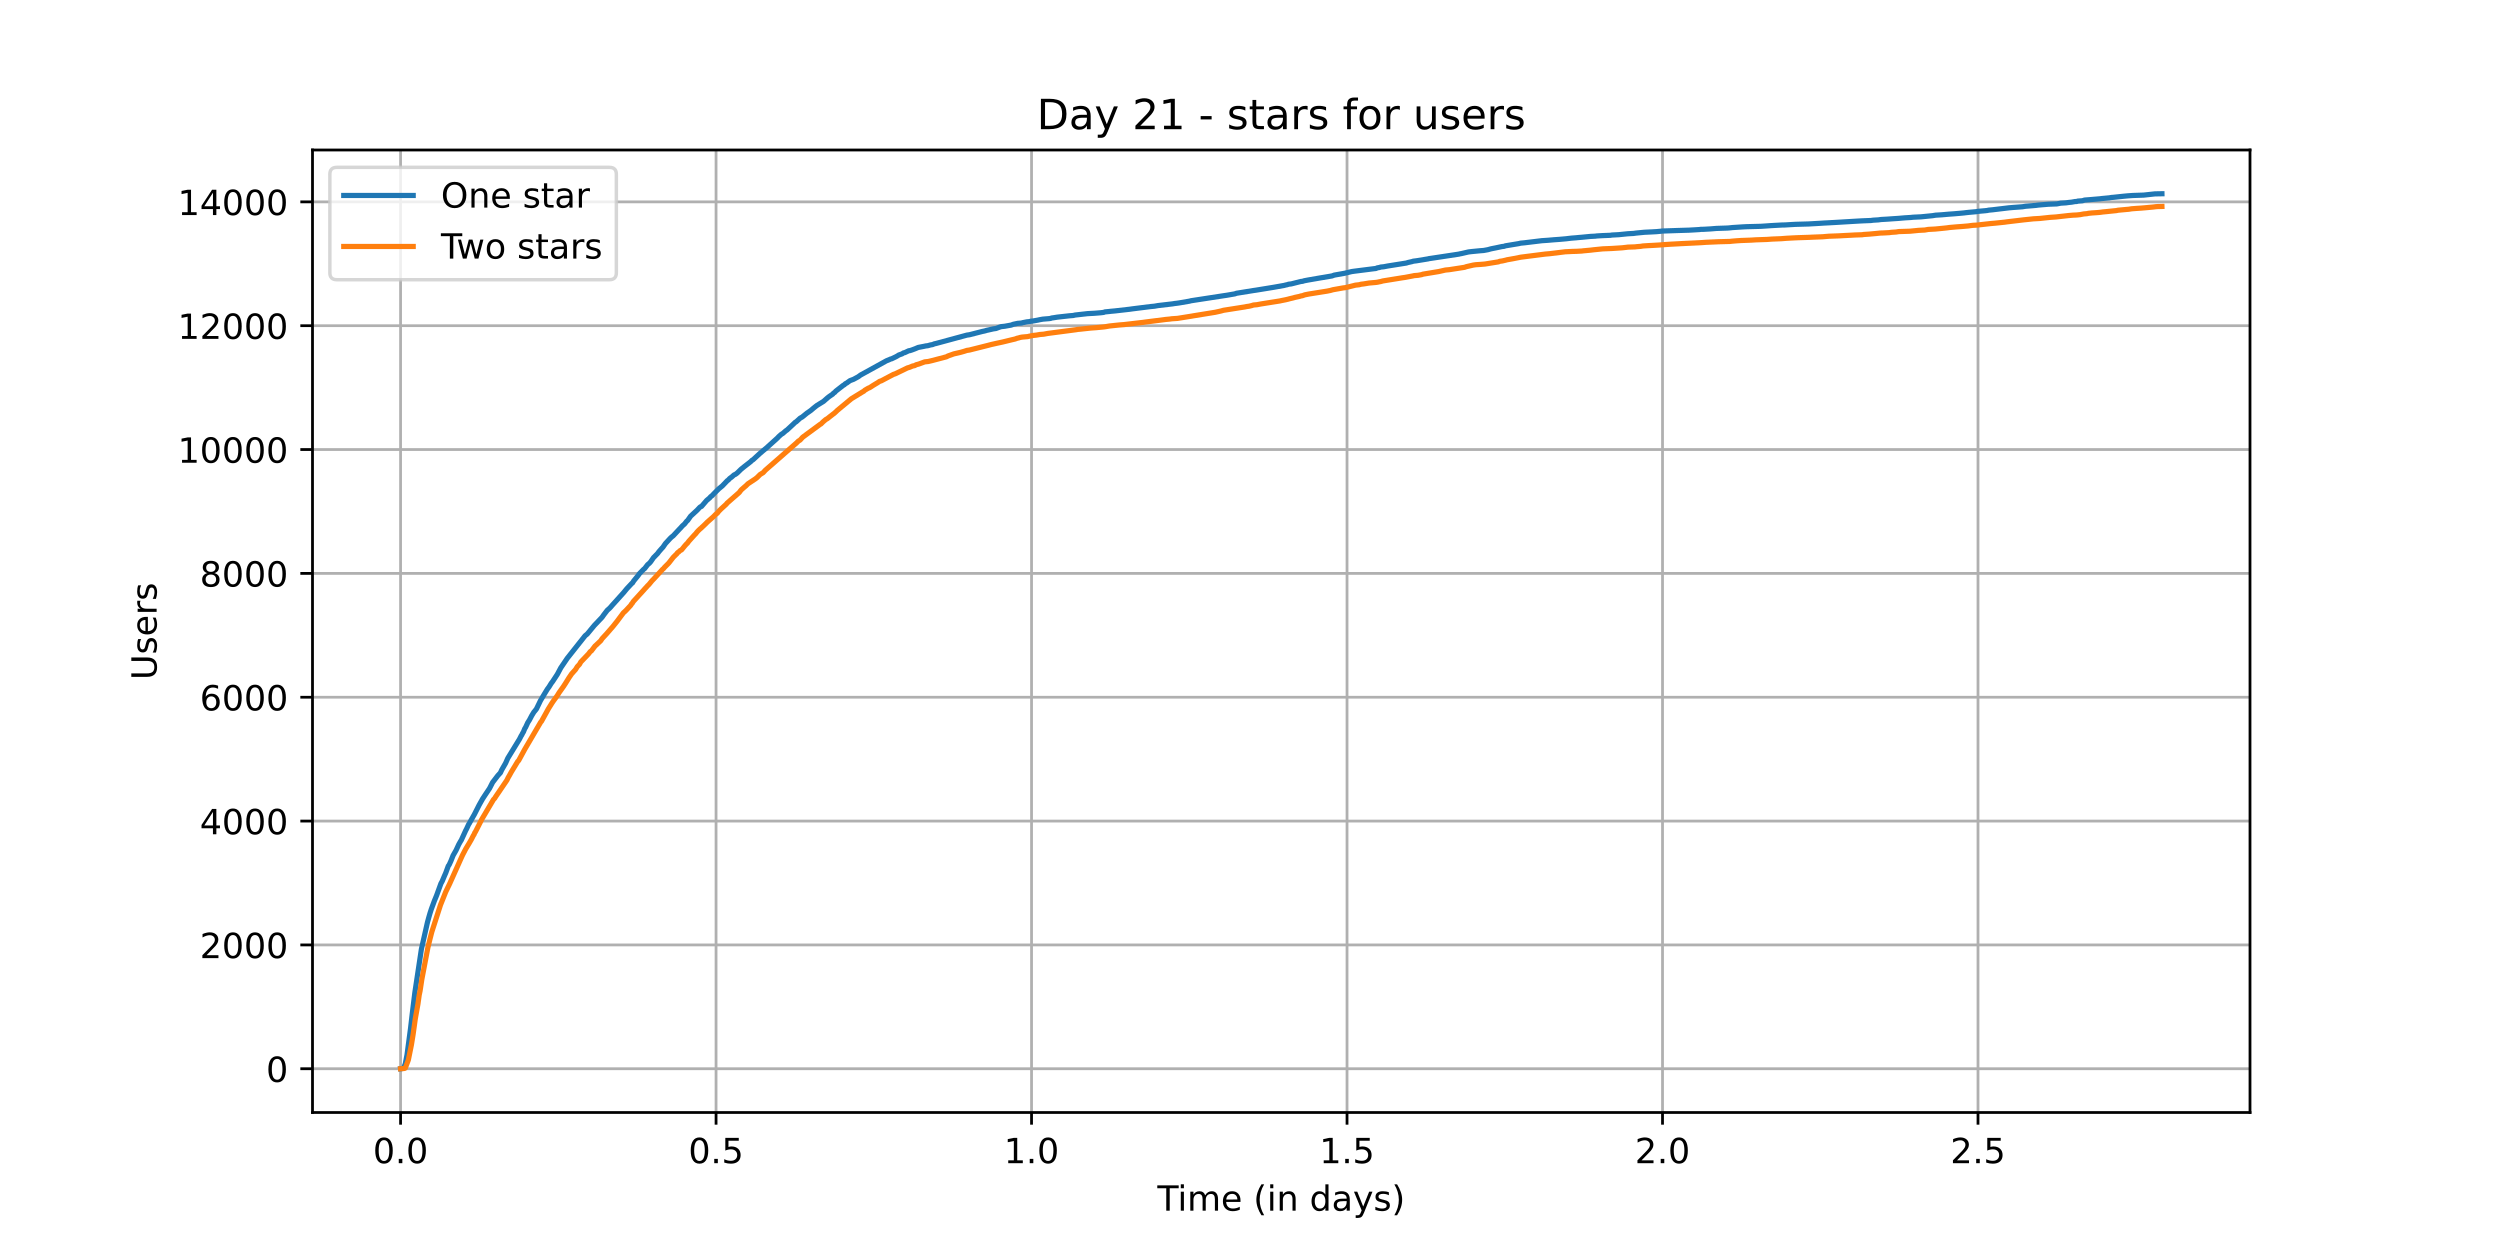 <?xml version="1.0" encoding="utf-8" standalone="no"?>
<!DOCTYPE svg PUBLIC "-//W3C//DTD SVG 1.1//EN"
  "http://www.w3.org/Graphics/SVG/1.1/DTD/svg11.dtd">
<!-- Created with matplotlib (https://matplotlib.org/) -->
<svg height="360pt" version="1.1" viewBox="0 0 720 360" width="720pt" xmlns="http://www.w3.org/2000/svg" xmlns:xlink="http://www.w3.org/1999/xlink">
 <defs>
  <style type="text/css">*{stroke-linecap:butt;stroke-linejoin:round;}</style>
 </defs>
 <g id="figure_1">
  <g id="patch_1">
   <path d="M 0 360 
L 720 360 
L 720 0 
L 0 0 
z
" style="fill:#ffffff;"/>
  </g>
  <g id="axes_1">
   <g id="patch_2">
    <path d="M 90 320.4 
L 648 320.4 
L 648 43.2 
L 90 43.2 
z
" style="fill:#ffffff;"/>
   </g>
   <g id="matplotlib.axis_1">
    <g id="xtick_1">
     <g id="line2d_1">
      <path clip-path="url(#p813bfe66e1)" d="M 115.364 320.4 
L 115.364 43.2 
" style="fill:none;stroke:#b0b0b0;stroke-linecap:square;stroke-width:0.8;"/>
     </g>
     <g id="line2d_2">
      <defs>
       <path d="M 0 0 
L 0 3.5 
" id="m7d9cbad17b" style="stroke:#000000;stroke-width:0.8;"/>
      </defs>
      <g>
       <use style="stroke:#000000;stroke-width:0.8;" x="115.364" xlink:href="#m7d9cbad17b" y="320.4"/>
      </g>
     </g>
     <g id="text_1">
      <!-- 0.0 -->
      <g transform="translate(107.412 334.998)scale(0.1 -0.1)">
       <defs>
        <path d="M 31.781 66.406 
Q 24.172 66.406 20.328 58.906 
Q 16.5 51.422 16.5 36.375 
Q 16.5 21.391 20.328 13.891 
Q 24.172 6.391 31.781 6.391 
Q 39.453 6.391 43.281 13.891 
Q 47.125 21.391 47.125 36.375 
Q 47.125 51.422 43.281 58.906 
Q 39.453 66.406 31.781 66.406 
z
M 31.781 74.219 
Q 44.047 74.219 50.516 64.516 
Q 56.984 54.828 56.984 36.375 
Q 56.984 17.969 50.516 8.266 
Q 44.047 -1.422 31.781 -1.422 
Q 19.531 -1.422 13.062 8.266 
Q 6.594 17.969 6.594 36.375 
Q 6.594 54.828 13.062 64.516 
Q 19.531 74.219 31.781 74.219 
z
" id="DejaVuSans-48"/>
        <path d="M 10.688 12.406 
L 21 12.406 
L 21 0 
L 10.688 0 
z
" id="DejaVuSans-46"/>
       </defs>
       <use xlink:href="#DejaVuSans-48"/>
       <use x="63.623" xlink:href="#DejaVuSans-46"/>
       <use x="95.41" xlink:href="#DejaVuSans-48"/>
      </g>
     </g>
    </g>
    <g id="xtick_2">
     <g id="line2d_3">
      <path clip-path="url(#p813bfe66e1)" d="M 206.224 320.4 
L 206.224 43.2 
" style="fill:none;stroke:#b0b0b0;stroke-linecap:square;stroke-width:0.8;"/>
     </g>
     <g id="line2d_4">
      <g>
       <use style="stroke:#000000;stroke-width:0.8;" x="206.224" xlink:href="#m7d9cbad17b" y="320.4"/>
      </g>
     </g>
     <g id="text_2">
      <!-- 0.5 -->
      <g transform="translate(198.272 334.998)scale(0.1 -0.1)">
       <defs>
        <path d="M 10.797 72.906 
L 49.516 72.906 
L 49.516 64.594 
L 19.828 64.594 
L 19.828 46.734 
Q 21.969 47.469 24.109 47.828 
Q 26.266 48.188 28.422 48.188 
Q 40.625 48.188 47.75 41.5 
Q 54.891 34.812 54.891 23.391 
Q 54.891 11.625 47.562 5.094 
Q 40.234 -1.422 26.906 -1.422 
Q 22.312 -1.422 17.547 -0.641 
Q 12.797 0.141 7.719 1.703 
L 7.719 11.625 
Q 12.109 9.234 16.797 8.062 
Q 21.484 6.891 26.703 6.891 
Q 35.156 6.891 40.078 11.328 
Q 45.016 15.766 45.016 23.391 
Q 45.016 31 40.078 35.438 
Q 35.156 39.891 26.703 39.891 
Q 22.75 39.891 18.812 39.016 
Q 14.891 38.141 10.797 36.281 
z
" id="DejaVuSans-53"/>
       </defs>
       <use xlink:href="#DejaVuSans-48"/>
       <use x="63.623" xlink:href="#DejaVuSans-46"/>
       <use x="95.41" xlink:href="#DejaVuSans-53"/>
      </g>
     </g>
    </g>
    <g id="xtick_3">
     <g id="line2d_5">
      <path clip-path="url(#p813bfe66e1)" d="M 297.084 320.4 
L 297.084 43.2 
" style="fill:none;stroke:#b0b0b0;stroke-linecap:square;stroke-width:0.8;"/>
     </g>
     <g id="line2d_6">
      <g>
       <use style="stroke:#000000;stroke-width:0.8;" x="297.084" xlink:href="#m7d9cbad17b" y="320.4"/>
      </g>
     </g>
     <g id="text_3">
      <!-- 1.0 -->
      <g transform="translate(289.132 334.998)scale(0.1 -0.1)">
       <defs>
        <path d="M 12.406 8.297 
L 28.516 8.297 
L 28.516 63.922 
L 10.984 60.406 
L 10.984 69.391 
L 28.422 72.906 
L 38.281 72.906 
L 38.281 8.297 
L 54.391 8.297 
L 54.391 0 
L 12.406 0 
z
" id="DejaVuSans-49"/>
       </defs>
       <use xlink:href="#DejaVuSans-49"/>
       <use x="63.623" xlink:href="#DejaVuSans-46"/>
       <use x="95.41" xlink:href="#DejaVuSans-48"/>
      </g>
     </g>
    </g>
    <g id="xtick_4">
     <g id="line2d_7">
      <path clip-path="url(#p813bfe66e1)" d="M 387.944 320.4 
L 387.944 43.2 
" style="fill:none;stroke:#b0b0b0;stroke-linecap:square;stroke-width:0.8;"/>
     </g>
     <g id="line2d_8">
      <g>
       <use style="stroke:#000000;stroke-width:0.8;" x="387.944" xlink:href="#m7d9cbad17b" y="320.4"/>
      </g>
     </g>
     <g id="text_4">
      <!-- 1.5 -->
      <g transform="translate(379.992 334.998)scale(0.1 -0.1)">
       <use xlink:href="#DejaVuSans-49"/>
       <use x="63.623" xlink:href="#DejaVuSans-46"/>
       <use x="95.41" xlink:href="#DejaVuSans-53"/>
      </g>
     </g>
    </g>
    <g id="xtick_5">
     <g id="line2d_9">
      <path clip-path="url(#p813bfe66e1)" d="M 478.804 320.4 
L 478.804 43.2 
" style="fill:none;stroke:#b0b0b0;stroke-linecap:square;stroke-width:0.8;"/>
     </g>
     <g id="line2d_10">
      <g>
       <use style="stroke:#000000;stroke-width:0.8;" x="478.804" xlink:href="#m7d9cbad17b" y="320.4"/>
      </g>
     </g>
     <g id="text_5">
      <!-- 2.0 -->
      <g transform="translate(470.852 334.998)scale(0.1 -0.1)">
       <defs>
        <path d="M 19.188 8.297 
L 53.609 8.297 
L 53.609 0 
L 7.328 0 
L 7.328 8.297 
Q 12.938 14.109 22.625 23.891 
Q 32.328 33.688 34.812 36.531 
Q 39.547 41.844 41.422 45.531 
Q 43.312 49.219 43.312 52.781 
Q 43.312 58.594 39.234 62.25 
Q 35.156 65.922 28.609 65.922 
Q 23.969 65.922 18.812 64.312 
Q 13.672 62.703 7.812 59.422 
L 7.812 69.391 
Q 13.766 71.781 18.938 73 
Q 24.125 74.219 28.422 74.219 
Q 39.75 74.219 46.484 68.547 
Q 53.219 62.891 53.219 53.422 
Q 53.219 48.922 51.531 44.891 
Q 49.859 40.875 45.406 35.406 
Q 44.188 33.984 37.641 27.219 
Q 31.109 20.453 19.188 8.297 
z
" id="DejaVuSans-50"/>
       </defs>
       <use xlink:href="#DejaVuSans-50"/>
       <use x="63.623" xlink:href="#DejaVuSans-46"/>
       <use x="95.41" xlink:href="#DejaVuSans-48"/>
      </g>
     </g>
    </g>
    <g id="xtick_6">
     <g id="line2d_11">
      <path clip-path="url(#p813bfe66e1)" d="M 569.664 320.4 
L 569.664 43.2 
" style="fill:none;stroke:#b0b0b0;stroke-linecap:square;stroke-width:0.8;"/>
     </g>
     <g id="line2d_12">
      <g>
       <use style="stroke:#000000;stroke-width:0.8;" x="569.664" xlink:href="#m7d9cbad17b" y="320.4"/>
      </g>
     </g>
     <g id="text_6">
      <!-- 2.5 -->
      <g transform="translate(561.713 334.998)scale(0.1 -0.1)">
       <use xlink:href="#DejaVuSans-50"/>
       <use x="63.623" xlink:href="#DejaVuSans-46"/>
       <use x="95.41" xlink:href="#DejaVuSans-53"/>
      </g>
     </g>
    </g>
    <g id="text_7">
     <!-- Time (in days) -->
     <g transform="translate(333.327 348.677)scale(0.1 -0.1)">
      <defs>
       <path d="M -0.297 72.906 
L 61.375 72.906 
L 61.375 64.594 
L 35.5 64.594 
L 35.5 0 
L 25.594 0 
L 25.594 64.594 
L -0.297 64.594 
z
" id="DejaVuSans-84"/>
       <path d="M 9.422 54.688 
L 18.406 54.688 
L 18.406 0 
L 9.422 0 
z
M 9.422 75.984 
L 18.406 75.984 
L 18.406 64.594 
L 9.422 64.594 
z
" id="DejaVuSans-105"/>
       <path d="M 52 44.188 
Q 55.375 50.25 60.062 53.125 
Q 64.75 56 71.094 56 
Q 79.641 56 84.281 50.016 
Q 88.922 44.047 88.922 33.016 
L 88.922 0 
L 79.891 0 
L 79.891 32.719 
Q 79.891 40.578 77.094 44.375 
Q 74.312 48.188 68.609 48.188 
Q 61.625 48.188 57.562 43.547 
Q 53.516 38.922 53.516 30.906 
L 53.516 0 
L 44.484 0 
L 44.484 32.719 
Q 44.484 40.625 41.703 44.406 
Q 38.922 48.188 33.109 48.188 
Q 26.219 48.188 22.156 43.531 
Q 18.109 38.875 18.109 30.906 
L 18.109 0 
L 9.078 0 
L 9.078 54.688 
L 18.109 54.688 
L 18.109 46.188 
Q 21.188 51.219 25.484 53.609 
Q 29.781 56 35.688 56 
Q 41.656 56 45.828 52.969 
Q 50 49.953 52 44.188 
z
" id="DejaVuSans-109"/>
       <path d="M 56.203 29.594 
L 56.203 25.203 
L 14.891 25.203 
Q 15.484 15.922 20.484 11.062 
Q 25.484 6.203 34.422 6.203 
Q 39.594 6.203 44.453 7.469 
Q 49.312 8.734 54.109 11.281 
L 54.109 2.781 
Q 49.266 0.734 44.188 -0.344 
Q 39.109 -1.422 33.891 -1.422 
Q 20.797 -1.422 13.156 6.188 
Q 5.516 13.812 5.516 26.812 
Q 5.516 40.234 12.766 48.109 
Q 20.016 56 32.328 56 
Q 43.359 56 49.781 48.891 
Q 56.203 41.797 56.203 29.594 
z
M 47.219 32.234 
Q 47.125 39.594 43.094 43.984 
Q 39.062 48.391 32.422 48.391 
Q 24.906 48.391 20.391 44.141 
Q 15.875 39.891 15.188 32.172 
z
" id="DejaVuSans-101"/>
       <path id="DejaVuSans-32"/>
       <path d="M 31 75.875 
Q 24.469 64.656 21.281 53.656 
Q 18.109 42.672 18.109 31.391 
Q 18.109 20.125 21.312 9.062 
Q 24.516 -2 31 -13.188 
L 23.188 -13.188 
Q 15.875 -1.703 12.234 9.375 
Q 8.594 20.453 8.594 31.391 
Q 8.594 42.281 12.203 53.312 
Q 15.828 64.359 23.188 75.875 
z
" id="DejaVuSans-40"/>
       <path d="M 54.891 33.016 
L 54.891 0 
L 45.906 0 
L 45.906 32.719 
Q 45.906 40.484 42.875 44.328 
Q 39.844 48.188 33.797 48.188 
Q 26.516 48.188 22.312 43.547 
Q 18.109 38.922 18.109 30.906 
L 18.109 0 
L 9.078 0 
L 9.078 54.688 
L 18.109 54.688 
L 18.109 46.188 
Q 21.344 51.125 25.703 53.562 
Q 30.078 56 35.797 56 
Q 45.219 56 50.047 50.172 
Q 54.891 44.344 54.891 33.016 
z
" id="DejaVuSans-110"/>
       <path d="M 45.406 46.391 
L 45.406 75.984 
L 54.391 75.984 
L 54.391 0 
L 45.406 0 
L 45.406 8.203 
Q 42.578 3.328 38.25 0.953 
Q 33.938 -1.422 27.875 -1.422 
Q 17.969 -1.422 11.734 6.484 
Q 5.516 14.406 5.516 27.297 
Q 5.516 40.188 11.734 48.094 
Q 17.969 56 27.875 56 
Q 33.938 56 38.25 53.625 
Q 42.578 51.266 45.406 46.391 
z
M 14.797 27.297 
Q 14.797 17.391 18.875 11.75 
Q 22.953 6.109 30.078 6.109 
Q 37.203 6.109 41.297 11.75 
Q 45.406 17.391 45.406 27.297 
Q 45.406 37.203 41.297 42.844 
Q 37.203 48.484 30.078 48.484 
Q 22.953 48.484 18.875 42.844 
Q 14.797 37.203 14.797 27.297 
z
" id="DejaVuSans-100"/>
       <path d="M 34.281 27.484 
Q 23.391 27.484 19.188 25 
Q 14.984 22.516 14.984 16.5 
Q 14.984 11.719 18.141 8.906 
Q 21.297 6.109 26.703 6.109 
Q 34.188 6.109 38.703 11.406 
Q 43.219 16.703 43.219 25.484 
L 43.219 27.484 
z
M 52.203 31.203 
L 52.203 0 
L 43.219 0 
L 43.219 8.297 
Q 40.141 3.328 35.547 0.953 
Q 30.953 -1.422 24.312 -1.422 
Q 15.922 -1.422 10.953 3.297 
Q 6 8.016 6 15.922 
Q 6 25.141 12.172 29.828 
Q 18.359 34.516 30.609 34.516 
L 43.219 34.516 
L 43.219 35.406 
Q 43.219 41.609 39.141 45 
Q 35.062 48.391 27.688 48.391 
Q 23 48.391 18.547 47.266 
Q 14.109 46.141 10.016 43.891 
L 10.016 52.203 
Q 14.938 54.109 19.578 55.047 
Q 24.219 56 28.609 56 
Q 40.484 56 46.344 49.844 
Q 52.203 43.703 52.203 31.203 
z
" id="DejaVuSans-97"/>
       <path d="M 32.172 -5.078 
Q 28.375 -14.844 24.75 -17.812 
Q 21.141 -20.797 15.094 -20.797 
L 7.906 -20.797 
L 7.906 -13.281 
L 13.188 -13.281 
Q 16.891 -13.281 18.938 -11.516 
Q 21 -9.766 23.484 -3.219 
L 25.094 0.875 
L 2.984 54.688 
L 12.5 54.688 
L 29.594 11.922 
L 46.688 54.688 
L 56.203 54.688 
z
" id="DejaVuSans-121"/>
       <path d="M 44.281 53.078 
L 44.281 44.578 
Q 40.484 46.531 36.375 47.5 
Q 32.281 48.484 27.875 48.484 
Q 21.188 48.484 17.844 46.438 
Q 14.5 44.391 14.5 40.281 
Q 14.5 37.156 16.891 35.375 
Q 19.281 33.594 26.516 31.984 
L 29.594 31.297 
Q 39.156 29.25 43.188 25.516 
Q 47.219 21.781 47.219 15.094 
Q 47.219 7.469 41.188 3.016 
Q 35.156 -1.422 24.609 -1.422 
Q 20.219 -1.422 15.453 -0.562 
Q 10.688 0.297 5.422 2 
L 5.422 11.281 
Q 10.406 8.688 15.234 7.391 
Q 20.062 6.109 24.812 6.109 
Q 31.156 6.109 34.562 8.281 
Q 37.984 10.453 37.984 14.406 
Q 37.984 18.062 35.516 20.016 
Q 33.062 21.969 24.703 23.781 
L 21.578 24.516 
Q 13.234 26.266 9.516 29.906 
Q 5.812 33.547 5.812 39.891 
Q 5.812 47.609 11.281 51.797 
Q 16.75 56 26.812 56 
Q 31.781 56 36.172 55.266 
Q 40.578 54.547 44.281 53.078 
z
" id="DejaVuSans-115"/>
       <path d="M 8.016 75.875 
L 15.828 75.875 
Q 23.141 64.359 26.781 53.312 
Q 30.422 42.281 30.422 31.391 
Q 30.422 20.453 26.781 9.375 
Q 23.141 -1.703 15.828 -13.188 
L 8.016 -13.188 
Q 14.5 -2 17.703 9.062 
Q 20.906 20.125 20.906 31.391 
Q 20.906 42.672 17.703 53.656 
Q 14.5 64.656 8.016 75.875 
z
" id="DejaVuSans-41"/>
      </defs>
      <use xlink:href="#DejaVuSans-84"/>
      <use x="57.959" xlink:href="#DejaVuSans-105"/>
      <use x="85.742" xlink:href="#DejaVuSans-109"/>
      <use x="183.154" xlink:href="#DejaVuSans-101"/>
      <use x="244.678" xlink:href="#DejaVuSans-32"/>
      <use x="276.465" xlink:href="#DejaVuSans-40"/>
      <use x="315.479" xlink:href="#DejaVuSans-105"/>
      <use x="343.262" xlink:href="#DejaVuSans-110"/>
      <use x="406.641" xlink:href="#DejaVuSans-32"/>
      <use x="438.428" xlink:href="#DejaVuSans-100"/>
      <use x="501.904" xlink:href="#DejaVuSans-97"/>
      <use x="563.184" xlink:href="#DejaVuSans-121"/>
      <use x="622.363" xlink:href="#DejaVuSans-115"/>
      <use x="674.463" xlink:href="#DejaVuSans-41"/>
     </g>
    </g>
   </g>
   <g id="matplotlib.axis_2">
    <g id="ytick_1">
     <g id="line2d_13">
      <path clip-path="url(#p813bfe66e1)" d="M 90 307.8 
L 648 307.8 
" style="fill:none;stroke:#b0b0b0;stroke-linecap:square;stroke-width:0.8;"/>
     </g>
     <g id="line2d_14">
      <defs>
       <path d="M 0 0 
L -3.5 0 
" id="m05b587ac7f" style="stroke:#000000;stroke-width:0.8;"/>
      </defs>
      <g>
       <use style="stroke:#000000;stroke-width:0.8;" x="90" xlink:href="#m05b587ac7f" y="307.8"/>
      </g>
     </g>
     <g id="text_8">
      <!-- 0 -->
      <g transform="translate(76.638 311.599)scale(0.1 -0.1)">
       <use xlink:href="#DejaVuSans-48"/>
      </g>
     </g>
    </g>
    <g id="ytick_2">
     <g id="line2d_15">
      <path clip-path="url(#p813bfe66e1)" d="M 90 272.134 
L 648 272.134 
" style="fill:none;stroke:#b0b0b0;stroke-linecap:square;stroke-width:0.8;"/>
     </g>
     <g id="line2d_16">
      <g>
       <use style="stroke:#000000;stroke-width:0.8;" x="90" xlink:href="#m05b587ac7f" y="272.134"/>
      </g>
     </g>
     <g id="text_9">
      <!-- 2000 -->
      <g transform="translate(57.55 275.933)scale(0.1 -0.1)">
       <use xlink:href="#DejaVuSans-50"/>
       <use x="63.623" xlink:href="#DejaVuSans-48"/>
       <use x="127.246" xlink:href="#DejaVuSans-48"/>
       <use x="190.869" xlink:href="#DejaVuSans-48"/>
      </g>
     </g>
    </g>
    <g id="ytick_3">
     <g id="line2d_17">
      <path clip-path="url(#p813bfe66e1)" d="M 90 236.467 
L 648 236.467 
" style="fill:none;stroke:#b0b0b0;stroke-linecap:square;stroke-width:0.8;"/>
     </g>
     <g id="line2d_18">
      <g>
       <use style="stroke:#000000;stroke-width:0.8;" x="90" xlink:href="#m05b587ac7f" y="236.467"/>
      </g>
     </g>
     <g id="text_10">
      <!-- 4000 -->
      <g transform="translate(57.55 240.267)scale(0.1 -0.1)">
       <defs>
        <path d="M 37.797 64.312 
L 12.891 25.391 
L 37.797 25.391 
z
M 35.203 72.906 
L 47.609 72.906 
L 47.609 25.391 
L 58.016 25.391 
L 58.016 17.188 
L 47.609 17.188 
L 47.609 0 
L 37.797 0 
L 37.797 17.188 
L 4.891 17.188 
L 4.891 26.703 
z
" id="DejaVuSans-52"/>
       </defs>
       <use xlink:href="#DejaVuSans-52"/>
       <use x="63.623" xlink:href="#DejaVuSans-48"/>
       <use x="127.246" xlink:href="#DejaVuSans-48"/>
       <use x="190.869" xlink:href="#DejaVuSans-48"/>
      </g>
     </g>
    </g>
    <g id="ytick_4">
     <g id="line2d_19">
      <path clip-path="url(#p813bfe66e1)" d="M 90 200.801 
L 648 200.801 
" style="fill:none;stroke:#b0b0b0;stroke-linecap:square;stroke-width:0.8;"/>
     </g>
     <g id="line2d_20">
      <g>
       <use style="stroke:#000000;stroke-width:0.8;" x="90" xlink:href="#m05b587ac7f" y="200.801"/>
      </g>
     </g>
     <g id="text_11">
      <!-- 6000 -->
      <g transform="translate(57.55 204.6)scale(0.1 -0.1)">
       <defs>
        <path d="M 33.016 40.375 
Q 26.375 40.375 22.484 35.828 
Q 18.609 31.297 18.609 23.391 
Q 18.609 15.531 22.484 10.953 
Q 26.375 6.391 33.016 6.391 
Q 39.656 6.391 43.531 10.953 
Q 47.406 15.531 47.406 23.391 
Q 47.406 31.297 43.531 35.828 
Q 39.656 40.375 33.016 40.375 
z
M 52.594 71.297 
L 52.594 62.312 
Q 48.875 64.062 45.094 64.984 
Q 41.312 65.922 37.594 65.922 
Q 27.828 65.922 22.672 59.328 
Q 17.531 52.734 16.797 39.406 
Q 19.672 43.656 24.016 45.922 
Q 28.375 48.188 33.594 48.188 
Q 44.578 48.188 50.953 41.516 
Q 57.328 34.859 57.328 23.391 
Q 57.328 12.156 50.688 5.359 
Q 44.047 -1.422 33.016 -1.422 
Q 20.359 -1.422 13.672 8.266 
Q 6.984 17.969 6.984 36.375 
Q 6.984 53.656 15.188 63.938 
Q 23.391 74.219 37.203 74.219 
Q 40.922 74.219 44.703 73.484 
Q 48.484 72.75 52.594 71.297 
z
" id="DejaVuSans-54"/>
       </defs>
       <use xlink:href="#DejaVuSans-54"/>
       <use x="63.623" xlink:href="#DejaVuSans-48"/>
       <use x="127.246" xlink:href="#DejaVuSans-48"/>
       <use x="190.869" xlink:href="#DejaVuSans-48"/>
      </g>
     </g>
    </g>
    <g id="ytick_5">
     <g id="line2d_21">
      <path clip-path="url(#p813bfe66e1)" d="M 90 165.135 
L 648 165.135 
" style="fill:none;stroke:#b0b0b0;stroke-linecap:square;stroke-width:0.8;"/>
     </g>
     <g id="line2d_22">
      <g>
       <use style="stroke:#000000;stroke-width:0.8;" x="90" xlink:href="#m05b587ac7f" y="165.135"/>
      </g>
     </g>
     <g id="text_12">
      <!-- 8000 -->
      <g transform="translate(57.55 168.934)scale(0.1 -0.1)">
       <defs>
        <path d="M 31.781 34.625 
Q 24.75 34.625 20.719 30.859 
Q 16.703 27.094 16.703 20.516 
Q 16.703 13.922 20.719 10.156 
Q 24.75 6.391 31.781 6.391 
Q 38.812 6.391 42.859 10.172 
Q 46.922 13.969 46.922 20.516 
Q 46.922 27.094 42.891 30.859 
Q 38.875 34.625 31.781 34.625 
z
M 21.922 38.812 
Q 15.578 40.375 12.031 44.719 
Q 8.5 49.078 8.5 55.328 
Q 8.5 64.062 14.719 69.141 
Q 20.953 74.219 31.781 74.219 
Q 42.672 74.219 48.875 69.141 
Q 55.078 64.062 55.078 55.328 
Q 55.078 49.078 51.531 44.719 
Q 48 40.375 41.703 38.812 
Q 48.828 37.156 52.797 32.312 
Q 56.781 27.484 56.781 20.516 
Q 56.781 9.906 50.312 4.234 
Q 43.844 -1.422 31.781 -1.422 
Q 19.734 -1.422 13.25 4.234 
Q 6.781 9.906 6.781 20.516 
Q 6.781 27.484 10.781 32.312 
Q 14.797 37.156 21.922 38.812 
z
M 18.312 54.391 
Q 18.312 48.734 21.844 45.562 
Q 25.391 42.391 31.781 42.391 
Q 38.141 42.391 41.719 45.562 
Q 45.312 48.734 45.312 54.391 
Q 45.312 60.062 41.719 63.234 
Q 38.141 66.406 31.781 66.406 
Q 25.391 66.406 21.844 63.234 
Q 18.312 60.062 18.312 54.391 
z
" id="DejaVuSans-56"/>
       </defs>
       <use xlink:href="#DejaVuSans-56"/>
       <use x="63.623" xlink:href="#DejaVuSans-48"/>
       <use x="127.246" xlink:href="#DejaVuSans-48"/>
       <use x="190.869" xlink:href="#DejaVuSans-48"/>
      </g>
     </g>
    </g>
    <g id="ytick_6">
     <g id="line2d_23">
      <path clip-path="url(#p813bfe66e1)" d="M 90 129.469 
L 648 129.469 
" style="fill:none;stroke:#b0b0b0;stroke-linecap:square;stroke-width:0.8;"/>
     </g>
     <g id="line2d_24">
      <g>
       <use style="stroke:#000000;stroke-width:0.8;" x="90" xlink:href="#m05b587ac7f" y="129.469"/>
      </g>
     </g>
     <g id="text_13">
      <!-- 10000 -->
      <g transform="translate(51.188 133.268)scale(0.1 -0.1)">
       <use xlink:href="#DejaVuSans-49"/>
       <use x="63.623" xlink:href="#DejaVuSans-48"/>
       <use x="127.246" xlink:href="#DejaVuSans-48"/>
       <use x="190.869" xlink:href="#DejaVuSans-48"/>
       <use x="254.492" xlink:href="#DejaVuSans-48"/>
      </g>
     </g>
    </g>
    <g id="ytick_7">
     <g id="line2d_25">
      <path clip-path="url(#p813bfe66e1)" d="M 90 93.802 
L 648 93.802 
" style="fill:none;stroke:#b0b0b0;stroke-linecap:square;stroke-width:0.8;"/>
     </g>
     <g id="line2d_26">
      <g>
       <use style="stroke:#000000;stroke-width:0.8;" x="90" xlink:href="#m05b587ac7f" y="93.802"/>
      </g>
     </g>
     <g id="text_14">
      <!-- 12000 -->
      <g transform="translate(51.188 97.602)scale(0.1 -0.1)">
       <use xlink:href="#DejaVuSans-49"/>
       <use x="63.623" xlink:href="#DejaVuSans-50"/>
       <use x="127.246" xlink:href="#DejaVuSans-48"/>
       <use x="190.869" xlink:href="#DejaVuSans-48"/>
       <use x="254.492" xlink:href="#DejaVuSans-48"/>
      </g>
     </g>
    </g>
    <g id="ytick_8">
     <g id="line2d_27">
      <path clip-path="url(#p813bfe66e1)" d="M 90 58.136 
L 648 58.136 
" style="fill:none;stroke:#b0b0b0;stroke-linecap:square;stroke-width:0.8;"/>
     </g>
     <g id="line2d_28">
      <g>
       <use style="stroke:#000000;stroke-width:0.8;" x="90" xlink:href="#m05b587ac7f" y="58.136"/>
      </g>
     </g>
     <g id="text_15">
      <!-- 14000 -->
      <g transform="translate(51.188 61.935)scale(0.1 -0.1)">
       <use xlink:href="#DejaVuSans-49"/>
       <use x="63.623" xlink:href="#DejaVuSans-52"/>
       <use x="127.246" xlink:href="#DejaVuSans-48"/>
       <use x="190.869" xlink:href="#DejaVuSans-48"/>
       <use x="254.492" xlink:href="#DejaVuSans-48"/>
      </g>
     </g>
    </g>
    <g id="text_16">
     <!-- Users -->
     <g transform="translate(45.108 195.801)rotate(-90)scale(0.1 -0.1)">
      <defs>
       <path d="M 8.688 72.906 
L 18.609 72.906 
L 18.609 28.609 
Q 18.609 16.891 22.844 11.734 
Q 27.094 6.594 36.625 6.594 
Q 46.094 6.594 50.344 11.734 
Q 54.594 16.891 54.594 28.609 
L 54.594 72.906 
L 64.5 72.906 
L 64.5 27.391 
Q 64.5 13.141 57.438 5.859 
Q 50.391 -1.422 36.625 -1.422 
Q 22.797 -1.422 15.734 5.859 
Q 8.688 13.141 8.688 27.391 
z
" id="DejaVuSans-85"/>
       <path d="M 41.109 46.297 
Q 39.594 47.172 37.812 47.578 
Q 36.031 48 33.891 48 
Q 26.266 48 22.188 43.047 
Q 18.109 38.094 18.109 28.812 
L 18.109 0 
L 9.078 0 
L 9.078 54.688 
L 18.109 54.688 
L 18.109 46.188 
Q 20.953 51.172 25.484 53.578 
Q 30.031 56 36.531 56 
Q 37.453 56 38.578 55.875 
Q 39.703 55.766 41.062 55.516 
z
" id="DejaVuSans-114"/>
      </defs>
      <use xlink:href="#DejaVuSans-85"/>
      <use x="73.193" xlink:href="#DejaVuSans-115"/>
      <use x="125.293" xlink:href="#DejaVuSans-101"/>
      <use x="186.816" xlink:href="#DejaVuSans-114"/>
      <use x="227.93" xlink:href="#DejaVuSans-115"/>
     </g>
    </g>
   </g>
   <g id="line2d_29">
    <path clip-path="url(#p813bfe66e1)" d="M 115.364 307.8 
L 116.104 307.711 
L 116.228 307.64 
L 116.729 306.373 
L 117.229 303.752 
L 118.23 296.244 
L 118.731 291.946 
L 119.48 285.865 
L 121.358 273.382 
L 123.108 265.625 
L 123.484 264.251 
L 123.859 262.95 
L 124.235 261.791 
L 125.11 259.419 
L 125.735 257.903 
L 126.986 254.461 
L 127.361 253.766 
L 127.985 252.285 
L 128.362 251.429 
L 129.11 249.396 
L 129.361 249.058 
L 129.861 247.97 
L 130.486 246.383 
L 131.363 244.849 
L 132.112 243.226 
L 132.612 242.335 
L 132.863 241.942 
L 134.114 239.196 
L 134.364 238.732 
L 134.989 237.377 
L 135.113 237.234 
L 135.49 236.539 
L 136.615 234.559 
L 137.99 231.849 
L 138.991 230.065 
L 139.74 228.924 
L 140.992 227.052 
L 141.867 225.34 
L 143.368 223.378 
L 144.117 222.558 
L 144.494 221.737 
L 145.619 219.776 
L 146.243 218.367 
L 149.619 212.856 
L 150.12 211.876 
L 150.246 211.715 
L 150.496 211.198 
L 150.746 210.788 
L 151.121 209.86 
L 151.371 209.468 
L 151.996 208.113 
L 152.496 207.328 
L 153.121 206.133 
L 153.748 205.099 
L 154.122 204.653 
L 154.497 204.172 
L 155.382 202.353 
L 155.632 201.818 
L 156.257 200.766 
L 156.884 199.713 
L 157.635 198.483 
L 158.133 197.805 
L 158.76 196.789 
L 159.134 196.307 
L 160.51 194.203 
L 161.511 192.33 
L 163.387 189.566 
L 168.515 183.093 
L 169.141 182.576 
L 171.142 180.15 
L 173.392 177.779 
L 173.893 177.065 
L 174.894 175.763 
L 175.518 175.211 
L 175.893 174.818 
L 176.269 174.373 
L 179.645 170.628 
L 180.019 170.164 
L 180.52 169.558 
L 182.02 167.953 
L 182.146 167.899 
L 182.52 167.293 
L 183.772 165.759 
L 184.146 165.224 
L 185.397 163.94 
L 185.646 163.762 
L 186.523 162.62 
L 187.021 162.21 
L 187.398 161.782 
L 188.273 160.516 
L 188.397 160.427 
L 188.647 160.159 
L 189.398 159.393 
L 189.772 158.876 
L 190.649 157.877 
L 190.899 157.627 
L 191.648 156.539 
L 193.024 155.041 
L 193.4 154.685 
L 193.899 154.292 
L 194.776 153.347 
L 195.026 153.08 
L 195.775 152.277 
L 196.025 152.028 
L 196.526 151.457 
L 197.15 150.904 
L 197.777 150.102 
L 198.027 149.905 
L 198.902 148.657 
L 200.778 146.927 
L 201.527 146.125 
L 201.777 145.929 
L 202.028 145.857 
L 203.529 144.11 
L 204.404 143.379 
L 204.655 143.058 
L 205.029 142.79 
L 205.656 142.13 
L 206.03 141.756 
L 207.031 140.757 
L 208.03 139.937 
L 209.532 138.367 
L 209.656 138.332 
L 210.157 137.797 
L 210.784 137.333 
L 211.408 136.78 
L 211.783 136.62 
L 212.159 136.352 
L 212.409 136.138 
L 213.408 135.157 
L 214.283 134.444 
L 215.911 133.178 
L 216.286 132.875 
L 216.536 132.607 
L 216.91 132.375 
L 218.786 130.646 
L 219.413 130.111 
L 219.788 129.79 
L 220.288 129.38 
L 220.913 128.862 
L 221.289 128.506 
L 223.916 126.134 
L 224.291 125.724 
L 225.041 125.064 
L 225.418 124.85 
L 225.792 124.529 
L 226.293 124.083 
L 226.669 123.833 
L 228.545 122.086 
L 229.046 121.604 
L 229.296 121.479 
L 230.422 120.445 
L 231.048 120.088 
L 232.424 118.965 
L 232.8 118.715 
L 233.551 118.18 
L 234.3 117.538 
L 234.55 117.342 
L 234.927 117.039 
L 235.301 116.754 
L 237.179 115.594 
L 238.307 114.596 
L 238.805 114.204 
L 239.556 113.686 
L 239.806 113.526 
L 240.056 113.223 
L 240.433 112.991 
L 240.683 112.67 
L 241.184 112.278 
L 242.81 111.011 
L 243.184 110.797 
L 243.434 110.53 
L 243.935 110.262 
L 244.185 110.066 
L 244.562 109.799 
L 244.812 109.62 
L 245.811 109.246 
L 246.438 108.907 
L 247.189 108.497 
L 247.813 108.033 
L 255.32 103.896 
L 256.197 103.539 
L 256.445 103.414 
L 256.821 103.325 
L 258.073 102.719 
L 258.573 102.434 
L 258.824 102.255 
L 259.823 101.899 
L 260.199 101.631 
L 260.574 101.56 
L 261.699 101.025 
L 262.075 100.971 
L 262.576 100.811 
L 263.575 100.436 
L 264.452 100.062 
L 266.202 99.723 
L 266.578 99.634 
L 267.203 99.563 
L 267.954 99.349 
L 268.579 99.242 
L 269.079 99.028 
L 269.58 98.921 
L 278.464 96.513 
L 279.213 96.406 
L 282.965 95.443 
L 283.339 95.372 
L 283.84 95.247 
L 284.09 95.158 
L 284.591 95.051 
L 286.092 94.712 
L 286.841 94.605 
L 287.842 94.23 
L 288.343 94.07 
L 289.344 93.963 
L 291.22 93.624 
L 291.845 93.392 
L 293.096 93.125 
L 294.221 93.036 
L 294.472 92.946 
L 295.721 92.697 
L 296.472 92.625 
L 296.846 92.518 
L 297.471 92.447 
L 298.098 92.34 
L 298.973 92.18 
L 299.347 92.09 
L 300.348 91.912 
L 302.098 91.769 
L 302.599 91.698 
L 302.849 91.591 
L 303.6 91.484 
L 304.475 91.341 
L 307.977 90.949 
L 309.102 90.86 
L 309.602 90.735 
L 313.23 90.325 
L 315.231 90.218 
L 316.98 90.075 
L 317.858 89.968 
L 318.232 89.826 
L 319.357 89.719 
L 319.982 89.647 
L 320.983 89.558 
L 321.608 89.487 
L 325.36 89.059 
L 326.111 88.952 
L 331.362 88.292 
L 332.488 88.185 
L 333.489 88.007 
L 337.74 87.507 
L 338.24 87.418 
L 338.865 87.347 
L 339.616 87.24 
L 342.617 86.723 
L 342.993 86.616 
L 352.496 85.153 
L 353.247 85.046 
L 355.621 84.636 
L 356.122 84.458 
L 360.873 83.691 
L 361.624 83.584 
L 366.001 82.871 
L 366.876 82.728 
L 369.877 82.193 
L 370.254 82.086 
L 370.628 82.015 
L 371.128 81.854 
L 371.879 81.765 
L 374.63 81.07 
L 375.131 81.016 
L 375.632 80.856 
L 376.757 80.642 
L 380.259 80.035 
L 381.134 79.893 
L 383.634 79.465 
L 384.261 79.233 
L 387.265 78.698 
L 389.265 78.216 
L 390.016 78.109 
L 395.768 77.378 
L 396.269 77.325 
L 396.645 77.146 
L 397.27 77.039 
L 397.644 76.914 
L 398.521 76.825 
L 399.646 76.611 
L 405.024 75.755 
L 405.525 75.595 
L 406.652 75.345 
L 407.027 75.22 
L 407.902 75.113 
L 411.279 74.56 
L 411.53 74.489 
L 412.281 74.382 
L 420.161 73.187 
L 420.412 73.116 
L 420.912 73.027 
L 422.915 72.563 
L 423.792 72.456 
L 426.168 72.224 
L 427.293 72.135 
L 428.168 71.975 
L 428.545 71.903 
L 429.296 71.689 
L 429.796 71.582 
L 430.797 71.386 
L 431.298 71.279 
L 432.547 71.012 
L 433.174 70.94 
L 433.549 70.798 
L 437.427 70.156 
L 437.927 70.031 
L 439.053 69.924 
L 444.056 69.318 
L 445.684 69.211 
L 447.56 69.05 
L 449.06 68.943 
L 451.062 68.765 
L 451.937 68.658 
L 452.564 68.586 
L 453.939 68.479 
L 454.44 68.426 
L 455.691 68.319 
L 458.068 68.087 
L 459.444 68.016 
L 459.82 67.962 
L 460.319 67.927 
L 461.57 67.855 
L 463.82 67.766 
L 464.197 67.695 
L 466.197 67.588 
L 468.824 67.32 
L 470.448 67.231 
L 471.199 67.124 
L 473.575 66.892 
L 475.826 66.785 
L 477.077 66.714 
L 478.202 66.607 
L 478.827 66.536 
L 481.955 66.429 
L 482.954 66.393 
L 486.456 66.286 
L 487.707 66.215 
L 489.457 66.108 
L 489.831 66.054 
L 490.708 66.036 
L 492.582 65.929 
L 494.334 65.787 
L 497.46 65.68 
L 497.96 65.644 
L 498.961 65.537 
L 500.337 65.448 
L 501.963 65.341 
L 503.088 65.287 
L 507.091 65.18 
L 508.466 65.091 
L 509.966 64.984 
L 511.217 64.913 
L 513.217 64.806 
L 514.092 64.788 
L 515.844 64.681 
L 517.094 64.61 
L 520.846 64.503 
L 522.097 64.431 
L 523.973 64.324 
L 525.349 64.235 
L 527.099 64.146 
L 527.601 64.11 
L 528.07 64.092 
L 535.23 63.664 
L 536.584 63.593 
L 538.835 63.504 
L 539.459 63.415 
L 540.961 63.326 
L 541.712 63.219 
L 543.586 63.112 
L 545.088 63.005 
L 546.714 62.898 
L 548.59 62.737 
L 550.339 62.63 
L 550.964 62.559 
L 553.215 62.452 
L 555.715 62.202 
L 556.59 62.113 
L 557.467 61.97 
L 559.217 61.863 
L 561.217 61.685 
L 562.719 61.578 
L 564.595 61.417 
L 565.721 61.31 
L 566.095 61.257 
L 567.096 61.15 
L 569.096 60.972 
L 569.721 60.865 
L 571.723 60.686 
L 572.348 60.615 
L 572.722 60.526 
L 573.847 60.419 
L 578.601 59.848 
L 579.85 59.741 
L 581.352 59.634 
L 582.477 59.545 
L 583.352 59.402 
L 585.104 59.26 
L 586.355 59.153 
L 586.98 59.063 
L 588.232 58.956 
L 589.984 58.814 
L 592.36 58.725 
L 593.485 58.511 
L 594.987 58.421 
L 595.738 58.314 
L 596.613 58.225 
L 597.614 58.047 
L 598.115 58.029 
L 598.365 57.922 
L 599.74 57.815 
L 600.367 57.619 
L 601.743 57.512 
L 603.619 57.351 
L 604.87 57.244 
L 605.245 57.191 
L 607.497 56.977 
L 608.122 56.87 
L 608.622 56.834 
L 611.628 56.513 
L 612.753 56.406 
L 614.255 56.299 
L 617.382 56.192 
L 620.634 55.836 
L 622.636 55.8 
L 622.636 55.8 
" style="fill:none;stroke:#1f77b4;stroke-linecap:square;stroke-width:1.5;"/>
   </g>
   <g id="line2d_30">
    <path clip-path="url(#p813bfe66e1)" d="M 115.364 307.8 
L 116.478 307.711 
L 116.729 307.586 
L 117.604 305.268 
L 118.481 300.934 
L 118.979 297.867 
L 119.606 293.391 
L 120.357 289.2 
L 120.733 286.543 
L 120.984 285.348 
L 121.484 282.067 
L 123.234 272.883 
L 123.859 270.333 
L 124.359 268.389 
L 126.86 260.631 
L 128.362 256.869 
L 129.487 254.55 
L 132.989 246.739 
L 133.239 246.204 
L 134.114 244.528 
L 134.615 243.69 
L 135.113 242.87 
L 135.74 241.782 
L 136.365 240.551 
L 136.489 240.426 
L 136.739 239.802 
L 136.865 239.66 
L 137.239 238.946 
L 138.741 235.986 
L 142.117 230.279 
L 142.491 229.887 
L 142.742 229.459 
L 145.993 224.68 
L 146.368 223.913 
L 146.744 223.271 
L 147.245 222.361 
L 149.121 219.276 
L 149.369 219.044 
L 151.121 215.817 
L 155.759 207.917 
L 155.883 207.845 
L 157.384 205.135 
L 157.883 204.225 
L 158.884 202.62 
L 159.258 202.05 
L 160.51 200.32 
L 161.01 199.499 
L 162.26 197.734 
L 162.886 196.771 
L 163.885 195.166 
L 164.638 194.06 
L 165.764 192.812 
L 166.264 191.992 
L 166.889 191.332 
L 167.265 190.654 
L 169.516 188.3 
L 170.016 187.623 
L 170.267 187.516 
L 171.392 186.035 
L 171.766 185.714 
L 172.017 185.465 
L 173.018 184.52 
L 173.392 183.949 
L 174.768 182.451 
L 176.019 181.006 
L 176.518 180.436 
L 177.769 178.866 
L 179.519 176.512 
L 180.27 175.817 
L 181.645 174.337 
L 181.896 173.909 
L 182.02 173.838 
L 182.396 173.231 
L 185.271 170.075 
L 185.522 169.789 
L 185.772 169.504 
L 186.146 169.112 
L 186.523 168.684 
L 186.897 168.327 
L 187.772 167.257 
L 188.397 166.615 
L 190.899 163.887 
L 191.024 163.833 
L 191.398 163.369 
L 192.399 162.371 
L 192.649 162.103 
L 193.899 160.498 
L 194.776 159.624 
L 194.9 159.535 
L 195.15 159.143 
L 195.4 159.018 
L 195.901 158.537 
L 196.275 158.376 
L 197.277 157.146 
L 197.777 156.593 
L 197.901 156.522 
L 198.402 155.844 
L 199.527 154.596 
L 200.028 154.043 
L 200.402 153.668 
L 200.652 153.329 
L 201.029 152.901 
L 201.777 152.188 
L 201.904 152.135 
L 202.154 151.849 
L 202.404 151.635 
L 203.279 150.797 
L 203.654 150.405 
L 205.029 149.192 
L 205.53 148.746 
L 206.03 148.229 
L 206.655 147.712 
L 206.905 147.355 
L 207.155 147.088 
L 207.656 146.588 
L 209.158 145.215 
L 209.406 144.894 
L 212.908 141.827 
L 213.284 141.31 
L 213.535 141.025 
L 214.534 140.151 
L 214.784 139.955 
L 215.411 139.33 
L 217.537 137.922 
L 218.036 137.529 
L 218.913 136.655 
L 219.788 136.12 
L 220.414 135.425 
L 229.42 127.543 
L 229.921 127.043 
L 230.422 126.74 
L 231.172 125.92 
L 232.424 124.993 
L 236.178 122.228 
L 236.428 122.104 
L 236.679 121.854 
L 237.055 121.479 
L 237.806 120.837 
L 238.307 120.552 
L 239.055 119.946 
L 240.433 118.876 
L 241.184 118.162 
L 245.186 114.846 
L 248.064 113.08 
L 248.564 112.777 
L 248.69 112.741 
L 249.065 112.385 
L 250.066 111.796 
L 250.442 111.653 
L 250.817 111.422 
L 251.441 111.011 
L 252.442 110.405 
L 252.693 110.262 
L 253.317 109.834 
L 253.818 109.674 
L 257.322 107.819 
L 257.823 107.659 
L 260.199 106.517 
L 261.324 105.965 
L 261.949 105.786 
L 262.826 105.412 
L 263.451 105.287 
L 263.825 105.055 
L 264.576 104.859 
L 266.328 104.217 
L 267.329 104.11 
L 268.454 103.842 
L 272.459 102.79 
L 272.709 102.701 
L 272.958 102.541 
L 274.71 101.916 
L 276.712 101.453 
L 277.086 101.346 
L 277.713 101.167 
L 278.464 100.918 
L 279.213 100.811 
L 279.839 100.65 
L 280.838 100.401 
L 284.591 99.456 
L 285.466 99.224 
L 287.218 98.831 
L 288.717 98.51 
L 291.344 97.868 
L 292.345 97.637 
L 292.97 97.405 
L 293.344 97.333 
L 293.721 97.209 
L 294.221 97.102 
L 294.72 97.048 
L 295.971 96.941 
L 296.472 96.816 
L 296.972 96.727 
L 297.471 96.62 
L 298.472 96.513 
L 299.473 96.335 
L 300.598 96.246 
L 301.724 96.032 
L 309.853 94.962 
L 310.477 94.855 
L 310.978 94.819 
L 314.105 94.48 
L 315.605 94.373 
L 317.858 94.159 
L 318.482 94.07 
L 319.483 93.892 
L 322.358 93.588 
L 323.734 93.481 
L 327.861 93 
L 328.611 92.911 
L 329.112 92.857 
L 329.863 92.75 
L 335.739 92.001 
L 336.865 91.894 
L 337.489 91.805 
L 339.115 91.698 
L 343.242 91.038 
L 343.618 90.967 
L 349.12 90.075 
L 349.995 89.933 
L 351.371 89.629 
L 351.745 89.54 
L 352.372 89.362 
L 358.499 88.399 
L 358.999 88.292 
L 359.748 88.185 
L 360.499 88.007 
L 360.999 87.846 
L 362 87.757 
L 363.126 87.543 
L 368.628 86.669 
L 369.002 86.58 
L 370.254 86.33 
L 371.004 86.152 
L 371.379 86.045 
L 372.38 85.813 
L 373.005 85.635 
L 374.254 85.367 
L 374.63 85.243 
L 375.131 85.153 
L 375.756 84.922 
L 377.007 84.672 
L 382.259 83.834 
L 382.759 83.727 
L 383.134 83.655 
L 383.887 83.441 
L 386.888 82.906 
L 387.389 82.853 
L 387.889 82.746 
L 390.39 82.122 
L 391.391 82.015 
L 392.016 81.854 
L 392.767 81.765 
L 393.642 81.622 
L 394.268 81.515 
L 396.269 81.337 
L 396.769 81.266 
L 397.146 81.177 
L 397.644 81.087 
L 398.271 80.909 
L 403.899 80 
L 404.65 79.893 
L 406.903 79.465 
L 407.277 79.375 
L 408.402 79.286 
L 409.279 79.126 
L 409.529 79.072 
L 409.78 78.965 
L 414.409 78.198 
L 416.285 77.77 
L 417.41 77.663 
L 421.789 76.986 
L 422.29 76.807 
L 422.664 76.718 
L 424.292 76.344 
L 425.041 76.237 
L 426.419 76.148 
L 427.67 76.041 
L 431.548 75.416 
L 431.923 75.256 
L 432.674 75.149 
L 433.675 74.917 
L 434.049 74.81 
L 434.676 74.703 
L 435.675 74.525 
L 437.677 74.132 
L 438.052 74.061 
L 445.057 73.169 
L 446.309 73.062 
L 450.812 72.51 
L 453.065 72.403 
L 453.939 72.385 
L 455.565 72.296 
L 455.942 72.242 
L 458.068 72.046 
L 458.943 71.939 
L 461.57 71.671 
L 464.197 71.564 
L 465.572 71.475 
L 467.198 71.368 
L 467.823 71.297 
L 468.448 71.226 
L 468.824 71.172 
L 470.948 71.101 
L 471.325 71.047 
L 472.45 70.958 
L 473.201 70.833 
L 474.951 70.726 
L 476.076 70.673 
L 477.826 70.566 
L 478.327 70.53 
L 479.702 70.423 
L 481.078 70.334 
L 483.08 70.227 
L 484.329 70.156 
L 486.58 70.049 
L 487.707 69.995 
L 489.831 69.888 
L 491.333 69.781 
L 493.834 69.674 
L 494.959 69.621 
L 498.211 69.532 
L 498.835 69.46 
L 500.087 69.353 
L 501.462 69.264 
L 504.337 69.157 
L 505.715 69.068 
L 508.84 68.961 
L 510.34 68.854 
L 512.967 68.747 
L 514.593 68.622 
L 516.593 68.515 
L 517.72 68.462 
L 520.972 68.355 
L 522.097 68.301 
L 524.848 68.194 
L 526.724 68.034 
L 529.602 67.927 
L 530.853 67.855 
L 532.979 67.748 
L 534.229 67.677 
L 536.334 67.606 
L 536.708 67.534 
L 538.334 67.427 
L 540.461 67.231 
L 541.462 67.124 
L 542.461 67.088 
L 544.087 66.999 
L 544.711 66.91 
L 546.087 66.821 
L 546.838 66.696 
L 550.089 66.589 
L 552.59 66.339 
L 554.34 66.25 
L 555.341 66.072 
L 557.341 65.965 
L 559.718 65.733 
L 560.719 65.626 
L 561.468 65.519 
L 563.47 65.341 
L 564.97 65.234 
L 566.846 65.073 
L 567.597 64.966 
L 568.221 64.895 
L 569.471 64.824 
L 569.847 64.77 
L 573.349 64.378 
L 574.598 64.271 
L 577.349 63.985 
L 578.1 63.878 
L 582.727 63.326 
L 585.605 63.022 
L 587.481 62.915 
L 590.484 62.594 
L 592.11 62.487 
L 595.738 62.077 
L 596.989 61.97 
L 598.115 61.917 
L 599.116 61.81 
L 600.117 61.614 
L 600.992 61.542 
L 601.492 61.435 
L 602.494 61.328 
L 603.869 61.239 
L 604.87 61.15 
L 605.621 61.043 
L 606.746 60.936 
L 609.5 60.651 
L 610 60.544 
L 612.129 60.347 
L 613.128 60.258 
L 613.878 60.133 
L 615.256 60.026 
L 616.632 59.937 
L 617.883 59.83 
L 620.009 59.634 
L 620.884 59.527 
L 621.385 59.491 
L 622.636 59.456 
L 622.636 59.456 
" style="fill:none;stroke:#ff7f0e;stroke-linecap:square;stroke-width:1.5;"/>
   </g>
   <g id="patch_3">
    <path d="M 90 320.4 
L 90 43.2 
" style="fill:none;stroke:#000000;stroke-linecap:square;stroke-linejoin:miter;stroke-width:0.8;"/>
   </g>
   <g id="patch_4">
    <path d="M 648 320.4 
L 648 43.2 
" style="fill:none;stroke:#000000;stroke-linecap:square;stroke-linejoin:miter;stroke-width:0.8;"/>
   </g>
   <g id="patch_5">
    <path d="M 90 320.4 
L 648 320.4 
" style="fill:none;stroke:#000000;stroke-linecap:square;stroke-linejoin:miter;stroke-width:0.8;"/>
   </g>
   <g id="patch_6">
    <path d="M 90 43.2 
L 648 43.2 
" style="fill:none;stroke:#000000;stroke-linecap:square;stroke-linejoin:miter;stroke-width:0.8;"/>
   </g>
   <g id="text_17">
    <!-- Day 21 - stars for users -->
    <g transform="translate(298.609 37.2)scale(0.12 -0.12)">
     <defs>
      <path d="M 19.672 64.797 
L 19.672 8.109 
L 31.594 8.109 
Q 46.688 8.109 53.688 14.938 
Q 60.688 21.781 60.688 36.531 
Q 60.688 51.172 53.688 57.984 
Q 46.688 64.797 31.594 64.797 
z
M 9.812 72.906 
L 30.078 72.906 
Q 51.266 72.906 61.172 64.094 
Q 71.094 55.281 71.094 36.531 
Q 71.094 17.672 61.125 8.828 
Q 51.172 0 30.078 0 
L 9.812 0 
z
" id="DejaVuSans-68"/>
      <path d="M 4.891 31.391 
L 31.203 31.391 
L 31.203 23.391 
L 4.891 23.391 
z
" id="DejaVuSans-45"/>
      <path d="M 18.312 70.219 
L 18.312 54.688 
L 36.812 54.688 
L 36.812 47.703 
L 18.312 47.703 
L 18.312 18.016 
Q 18.312 11.328 20.141 9.422 
Q 21.969 7.516 27.594 7.516 
L 36.812 7.516 
L 36.812 0 
L 27.594 0 
Q 17.188 0 13.234 3.875 
Q 9.281 7.766 9.281 18.016 
L 9.281 47.703 
L 2.688 47.703 
L 2.688 54.688 
L 9.281 54.688 
L 9.281 70.219 
z
" id="DejaVuSans-116"/>
      <path d="M 37.109 75.984 
L 37.109 68.5 
L 28.516 68.5 
Q 23.688 68.5 21.797 66.547 
Q 19.922 64.594 19.922 59.516 
L 19.922 54.688 
L 34.719 54.688 
L 34.719 47.703 
L 19.922 47.703 
L 19.922 0 
L 10.891 0 
L 10.891 47.703 
L 2.297 47.703 
L 2.297 54.688 
L 10.891 54.688 
L 10.891 58.5 
Q 10.891 67.625 15.141 71.797 
Q 19.391 75.984 28.609 75.984 
z
" id="DejaVuSans-102"/>
      <path d="M 30.609 48.391 
Q 23.391 48.391 19.188 42.75 
Q 14.984 37.109 14.984 27.297 
Q 14.984 17.484 19.156 11.844 
Q 23.344 6.203 30.609 6.203 
Q 37.797 6.203 41.984 11.859 
Q 46.188 17.531 46.188 27.297 
Q 46.188 37.016 41.984 42.703 
Q 37.797 48.391 30.609 48.391 
z
M 30.609 56 
Q 42.328 56 49.016 48.375 
Q 55.719 40.766 55.719 27.297 
Q 55.719 13.875 49.016 6.219 
Q 42.328 -1.422 30.609 -1.422 
Q 18.844 -1.422 12.172 6.219 
Q 5.516 13.875 5.516 27.297 
Q 5.516 40.766 12.172 48.375 
Q 18.844 56 30.609 56 
z
" id="DejaVuSans-111"/>
      <path d="M 8.5 21.578 
L 8.5 54.688 
L 17.484 54.688 
L 17.484 21.922 
Q 17.484 14.156 20.5 10.266 
Q 23.531 6.391 29.594 6.391 
Q 36.859 6.391 41.078 11.031 
Q 45.312 15.672 45.312 23.688 
L 45.312 54.688 
L 54.297 54.688 
L 54.297 0 
L 45.312 0 
L 45.312 8.406 
Q 42.047 3.422 37.719 1 
Q 33.406 -1.422 27.688 -1.422 
Q 18.266 -1.422 13.375 4.438 
Q 8.5 10.297 8.5 21.578 
z
M 31.109 56 
z
" id="DejaVuSans-117"/>
     </defs>
     <use xlink:href="#DejaVuSans-68"/>
     <use x="77.002" xlink:href="#DejaVuSans-97"/>
     <use x="138.281" xlink:href="#DejaVuSans-121"/>
     <use x="197.461" xlink:href="#DejaVuSans-32"/>
     <use x="229.248" xlink:href="#DejaVuSans-50"/>
     <use x="292.871" xlink:href="#DejaVuSans-49"/>
     <use x="356.494" xlink:href="#DejaVuSans-32"/>
     <use x="388.281" xlink:href="#DejaVuSans-45"/>
     <use x="424.365" xlink:href="#DejaVuSans-32"/>
     <use x="456.152" xlink:href="#DejaVuSans-115"/>
     <use x="508.252" xlink:href="#DejaVuSans-116"/>
     <use x="547.461" xlink:href="#DejaVuSans-97"/>
     <use x="608.74" xlink:href="#DejaVuSans-114"/>
     <use x="649.854" xlink:href="#DejaVuSans-115"/>
     <use x="701.953" xlink:href="#DejaVuSans-32"/>
     <use x="733.74" xlink:href="#DejaVuSans-102"/>
     <use x="768.945" xlink:href="#DejaVuSans-111"/>
     <use x="830.127" xlink:href="#DejaVuSans-114"/>
     <use x="871.24" xlink:href="#DejaVuSans-32"/>
     <use x="903.027" xlink:href="#DejaVuSans-117"/>
     <use x="966.406" xlink:href="#DejaVuSans-115"/>
     <use x="1018.506" xlink:href="#DejaVuSans-101"/>
     <use x="1080.029" xlink:href="#DejaVuSans-114"/>
     <use x="1121.143" xlink:href="#DejaVuSans-115"/>
    </g>
   </g>
   <g id="legend_1">
    <g id="patch_7">
     <path d="M 97 80.556 
L 175.511 80.556 
Q 177.511 80.556 177.511 78.556 
L 177.511 50.2 
Q 177.511 48.2 175.511 48.2 
L 97 48.2 
Q 95 48.2 95 50.2 
L 95 78.556 
Q 95 80.556 97 80.556 
z
" style="fill:#ffffff;opacity:0.8;stroke:#cccccc;stroke-linejoin:miter;"/>
    </g>
    <g id="line2d_31">
     <path d="M 99 56.298 
L 119 56.298 
" style="fill:none;stroke:#1f77b4;stroke-linecap:square;stroke-width:1.5;"/>
    </g>
    <g id="line2d_32"/>
    <g id="text_18">
     <!-- One star -->
     <g transform="translate(127 59.798)scale(0.1 -0.1)">
      <defs>
       <path d="M 39.406 66.219 
Q 28.656 66.219 22.328 58.203 
Q 16.016 50.203 16.016 36.375 
Q 16.016 22.609 22.328 14.594 
Q 28.656 6.594 39.406 6.594 
Q 50.141 6.594 56.422 14.594 
Q 62.703 22.609 62.703 36.375 
Q 62.703 50.203 56.422 58.203 
Q 50.141 66.219 39.406 66.219 
z
M 39.406 74.219 
Q 54.734 74.219 63.906 63.938 
Q 73.094 53.656 73.094 36.375 
Q 73.094 19.141 63.906 8.859 
Q 54.734 -1.422 39.406 -1.422 
Q 24.031 -1.422 14.812 8.828 
Q 5.609 19.094 5.609 36.375 
Q 5.609 53.656 14.812 63.938 
Q 24.031 74.219 39.406 74.219 
z
" id="DejaVuSans-79"/>
      </defs>
      <use xlink:href="#DejaVuSans-79"/>
      <use x="78.711" xlink:href="#DejaVuSans-110"/>
      <use x="142.09" xlink:href="#DejaVuSans-101"/>
      <use x="203.613" xlink:href="#DejaVuSans-32"/>
      <use x="235.4" xlink:href="#DejaVuSans-115"/>
      <use x="287.5" xlink:href="#DejaVuSans-116"/>
      <use x="326.709" xlink:href="#DejaVuSans-97"/>
      <use x="387.988" xlink:href="#DejaVuSans-114"/>
     </g>
    </g>
    <g id="line2d_33">
     <path d="M 99 70.977 
L 119 70.977 
" style="fill:none;stroke:#ff7f0e;stroke-linecap:square;stroke-width:1.5;"/>
    </g>
    <g id="line2d_34"/>
    <g id="text_19">
     <!-- Two stars -->
     <g transform="translate(127 74.477)scale(0.1 -0.1)">
      <defs>
       <path d="M 4.203 54.688 
L 13.188 54.688 
L 24.422 12.016 
L 35.594 54.688 
L 46.188 54.688 
L 57.422 12.016 
L 68.609 54.688 
L 77.594 54.688 
L 63.281 0 
L 52.688 0 
L 40.922 44.828 
L 29.109 0 
L 18.5 0 
z
" id="DejaVuSans-119"/>
      </defs>
      <use xlink:href="#DejaVuSans-84"/>
      <use x="44.584" xlink:href="#DejaVuSans-119"/>
      <use x="126.371" xlink:href="#DejaVuSans-111"/>
      <use x="187.553" xlink:href="#DejaVuSans-32"/>
      <use x="219.34" xlink:href="#DejaVuSans-115"/>
      <use x="271.439" xlink:href="#DejaVuSans-116"/>
      <use x="310.648" xlink:href="#DejaVuSans-97"/>
      <use x="371.928" xlink:href="#DejaVuSans-114"/>
      <use x="413.041" xlink:href="#DejaVuSans-115"/>
     </g>
    </g>
   </g>
  </g>
 </g>
 <defs>
  <clipPath id="p813bfe66e1">
   <rect height="277.2" width="558" x="90" y="43.2"/>
  </clipPath>
 </defs>
</svg>
